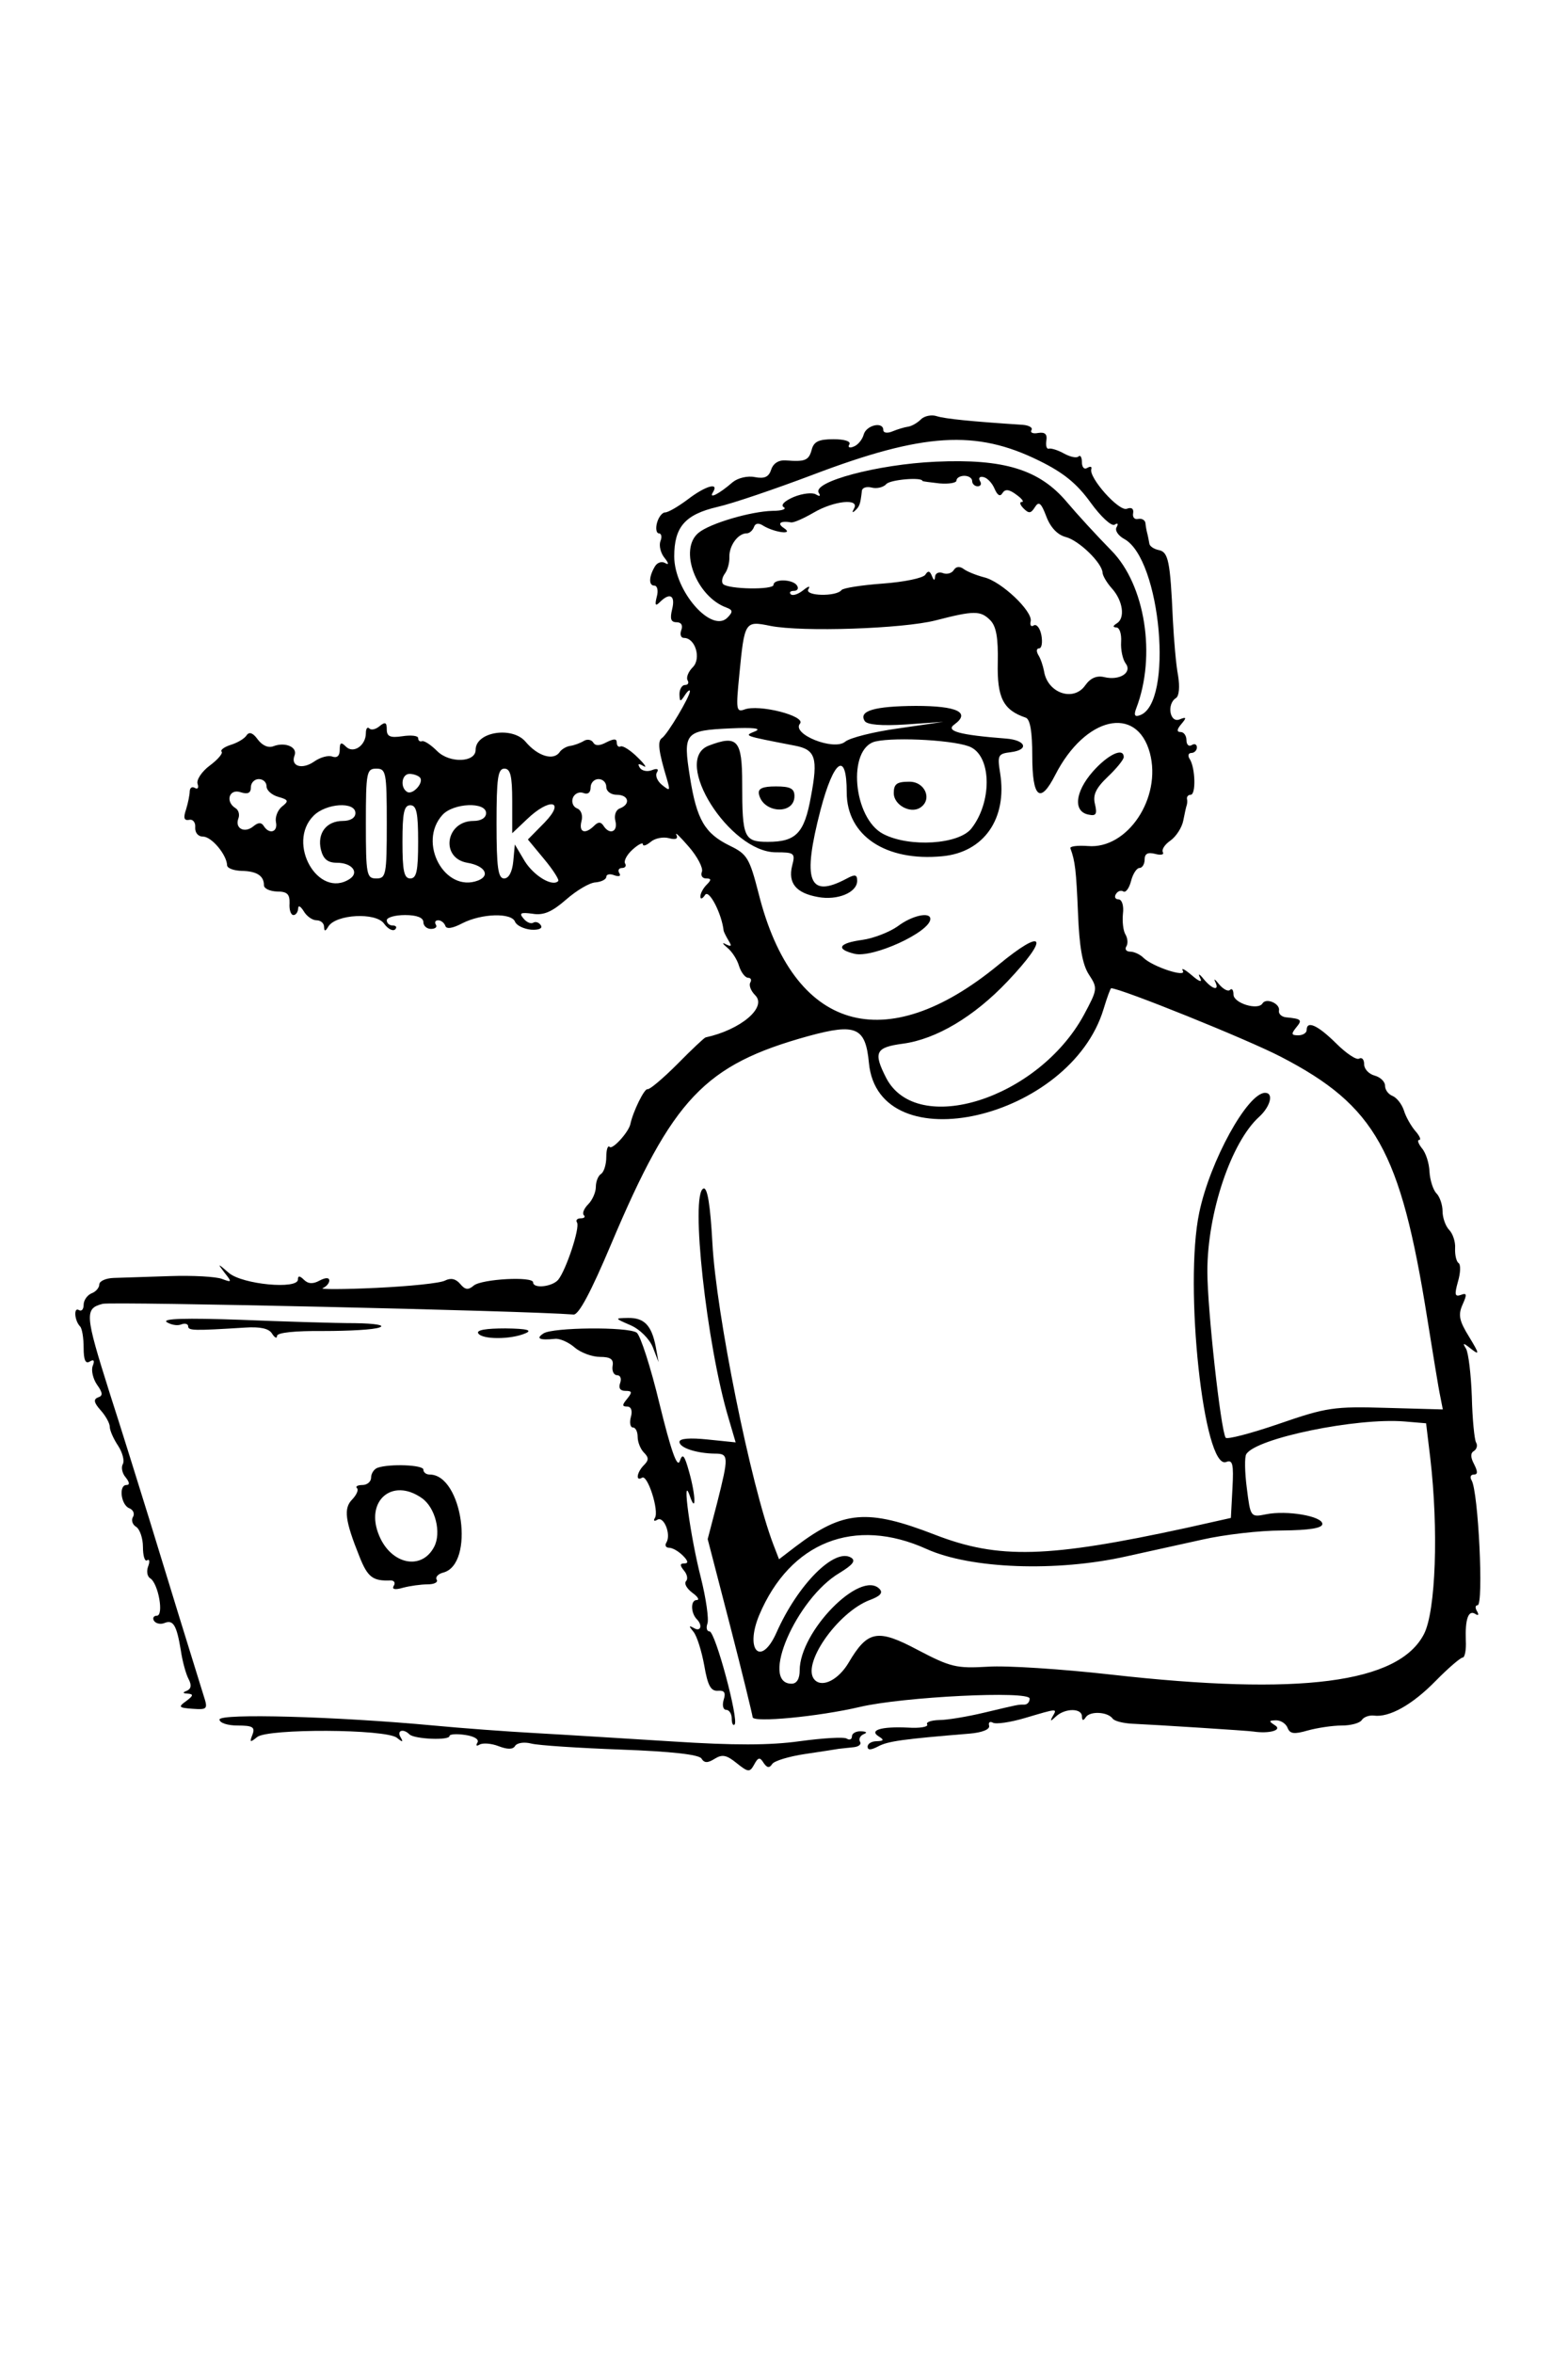 <?xml version="1.0" standalone="no"?>
<!DOCTYPE svg PUBLIC "-//W3C//DTD SVG 20010904//EN"
 "http://www.w3.org/TR/2001/REC-SVG-20010904/DTD/svg10.dtd">
<svg version="1.0" xmlns="http://www.w3.org/2000/svg"
 width="300pt" height="450pt" viewBox="0 0 300 450"
 preserveAspectRatio="xMidYMid meet">
<g transform="translate(0,450) scale(0.05,-0.05)"
fill="#000000" stroke="none">
<path d="M3524 7396 c-13 -13 -35 -26 -49 -28 -14 -2 -41 -10 -60 -18 -19 -8
-35 -6 -35 5 0 34 -65 19 -75 -17 -5 -19 -22 -40 -38 -46 -16 -7 -24 -3 -17 8
7 12 -18 20 -61 20 -56 0 -75 -9 -83 -40 -11 -41 -25 -47 -99 -41 -27 2 -48
-11 -56 -35 -9 -28 -25 -36 -62 -29 -28 6 -65 -3 -85 -19 -53 -46 -93 -66 -76
-39 25 40 -28 25 -96 -27 -36 -27 -75 -50 -87 -50 -11 0 -25 -18 -31 -40 -6
-22 -2 -40 7 -40 10 0 13 -14 6 -30 -6 -17 1 -46 16 -64 16 -20 17 -28 3 -20
-13 8 -30 3 -39 -11 -24 -39 -26 -75 -3 -75 11 0 16 -19 9 -43 -8 -32 -5 -37
12 -20 38 38 60 26 47 -27 -9 -37 -5 -50 17 -50 18 0 25 -12 18 -30 -6 -16 -2
-30 10 -30 44 0 67 -79 34 -112 -17 -17 -26 -39 -20 -50 6 -10 2 -18 -10 -18
-11 0 -21 -16 -21 -35 1 -30 3 -31 20 -5 11 17 20 24 20 16 0 -20 -85 -164
-107 -179 -18 -12 -13 -51 19 -157 13 -45 12 -47 -18 -23 -19 15 -28 37 -20
49 8 13 0 16 -20 8 -18 -7 -39 -2 -46 10 -9 15 -5 17 14 6 15 -9 6 6 -22 33
-27 27 -57 46 -65 42 -8 -4 -15 2 -15 15 0 15 -11 15 -39 1 -26 -14 -43 -15
-51 -1 -7 11 -23 14 -36 6 -13 -8 -37 -17 -52 -19 -15 -2 -33 -13 -40 -23 -23
-35 -84 -17 -131 39 -51 60 -191 38 -191 -31 0 -49 -100 -52 -147 -5 -24 24
-50 41 -58 38 -8 -3 -15 2 -15 12 0 9 -27 12 -60 7 -47 -7 -60 -1 -60 26 0 27
-6 30 -27 13 -15 -13 -33 -17 -40 -9 -7 7 -13 -1 -13 -18 0 -48 -48 -80 -76
-52 -19 19 -24 16 -24 -12 0 -23 -10 -32 -28 -26 -15 6 -46 -2 -70 -19 -46
-32 -91 -18 -75 23 13 32 -35 53 -80 36 -20 -8 -43 2 -61 26 -18 25 -32 30
-42 16 -8 -13 -35 -29 -61 -37 -25 -8 -41 -20 -35 -26 6 -6 -14 -30 -45 -53
-31 -23 -52 -55 -47 -70 5 -15 1 -22 -10 -16 -11 7 -19 1 -20 -12 0 -13 -6
-44 -14 -70 -11 -32 -8 -43 11 -40 15 4 26 -10 24 -29 -1 -20 11 -35 30 -35
33 0 91 -70 92 -110 1 -11 25 -20 55 -21 59 -1 86 -19 86 -55 0 -13 23 -23 50
-24 39 0 49 -10 48 -45 -2 -25 5 -45 15 -45 9 0 17 11 18 25 0 14 9 9 21 -10
11 -19 33 -35 49 -35 16 0 29 -11 29 -25 1 -19 5 -18 17 2 30 46 180 54 212
11 15 -21 34 -31 43 -23 8 8 4 15 -9 15 -13 0 -23 9 -23 20 0 11 32 20 70 20
45 0 70 -10 70 -27 0 -14 13 -26 29 -26 16 0 25 7 19 16 -6 10 -2 17 9 17 11
0 23 -10 27 -21 4 -14 28 -10 66 10 73 37 188 41 201 5 6 -14 33 -27 61 -30
29 -2 45 5 38 16 -7 12 -20 16 -29 11 -9 -6 -26 1 -38 16 -18 21 -10 24 35 18
42 -7 74 7 128 54 40 35 90 65 113 66 23 2 41 12 41 21 0 10 14 13 31 6 18 -6
26 -3 19 8 -7 11 -2 20 10 20 12 0 18 8 12 17 -6 10 7 34 28 53 22 20 40 29
40 21 0 -9 13 -5 30 9 16 14 48 20 70 14 26 -7 36 -2 28 13 -6 13 15 -8 48
-46 33 -38 55 -81 50 -95 -6 -14 1 -26 16 -26 20 0 21 -5 2 -24 -13 -13 -24
-33 -24 -45 0 -12 8 -9 18 6 15 23 64 -72 71 -137 1 -5 10 -23 19 -38 13 -21
11 -24 -10 -14 -16 9 -14 3 4 -12 18 -14 39 -46 46 -71 8 -25 24 -45 35 -45
10 0 14 -8 8 -18 -6 -11 2 -32 19 -49 46 -46 -56 -132 -190 -161 -5 -1 -54
-47 -108 -102 -55 -55 -106 -98 -114 -96 -12 4 -56 -86 -66 -134 -7 -31 -68
-98 -79 -87 -7 8 -13 -10 -13 -38 0 -29 -9 -58 -20 -65 -11 -7 -20 -29 -20
-50 0 -20 -13 -50 -29 -66 -16 -16 -24 -35 -17 -42 7 -6 2 -12 -12 -12 -13 0
-20 -7 -14 -16 12 -20 -42 -182 -72 -219 -23 -27 -96 -35 -96 -10 0 24 -196
13 -227 -12 -21 -18 -33 -17 -52 6 -17 20 -36 24 -58 13 -18 -10 -136 -22
-263 -28 -126 -6 -219 -6 -205 -1 14 6 25 19 25 29 0 12 -14 12 -37 0 -25 -14
-44 -13 -60 3 -16 16 -23 16 -23 1 0 -39 -212 -19 -264 25 -44 38 -45 38 -16
0 28 -35 27 -37 -10 -23 -22 9 -112 14 -200 11 -88 -3 -185 -6 -215 -7 -30 -1
-55 -12 -55 -25 0 -12 -13 -28 -30 -34 -16 -7 -30 -26 -30 -44 0 -17 -8 -26
-18 -20 -21 13 -17 -40 4 -62 8 -7 14 -44 14 -82 0 -46 7 -63 23 -53 16 10 20
4 12 -16 -7 -17 1 -50 16 -72 23 -32 23 -43 4 -49 -18 -7 -16 -20 10 -49 19
-21 35 -50 35 -63 0 -14 14 -46 32 -73 17 -26 25 -58 18 -70 -7 -12 -3 -35 11
-51 15 -19 16 -29 3 -29 -31 0 -21 -77 11 -89 15 -6 21 -21 14 -33 -8 -12 -2
-30 12 -38 14 -9 26 -44 26 -77 0 -34 7 -57 16 -51 9 6 11 -5 4 -23 -7 -18 -4
-39 8 -46 31 -20 53 -143 25 -143 -12 0 -17 -9 -11 -19 7 -11 25 -15 40 -9 34
14 47 -8 63 -105 6 -42 20 -92 30 -110 12 -23 9 -37 -7 -44 -18 -7 -16 -10 4
-11 22 -2 21 -8 -6 -28 -32 -23 -30 -26 24 -30 57 -4 59 -1 42 51 -37 118
-138 446 -208 675 -41 132 -109 351 -153 487 -93 295 -95 318 -25 336 40 9
1611 -26 1802 -41 20 -1 67 88 143 268 236 559 358 687 755 797 183 50 219 34
232 -103 37 -384 771 -215 898 207 13 43 26 79 29 79 36 0 525 -197 651 -263
360 -187 456 -358 558 -997 22 -137 44 -273 50 -300 l10 -51 -215 6 c-201 6
-230 2 -412 -61 -108 -37 -200 -61 -204 -53 -19 30 -70 493 -70 636 0 224 91
494 198 591 43 39 57 92 23 92 -67 0 -211 -261 -252 -458 -59 -279 17 -987
103 -954 25 10 29 -8 24 -101 l-6 -113 -170 -38 c-530 -115 -718 -121 -963
-26 -258 100 -351 92 -532 -45 l-64 -49 -22 57 c-86 226 -219 884 -233 1153
-8 145 -19 213 -34 208 -52 -18 12 -600 96 -879 l27 -92 -107 11 c-68 7 -108
4 -108 -9 0 -23 66 -44 135 -45 54 0 54 -10 9 -189 l-36 -138 86 -332 c47
-182 85 -339 86 -349 0 -22 252 2 410 39 165 39 650 63 650 32 0 -13 -9 -23
-20 -23 -26 0 -20 1 -155 -31 -63 -15 -140 -28 -171 -28 -31 -1 -52 -8 -46
-17 5 -9 -28 -15 -73 -12 -104 5 -151 -10 -112 -34 21 -13 19 -17 -8 -18 -19
0 -35 -9 -35 -21 0 -14 13 -13 40 1 37 20 94 28 350 49 48 4 78 16 75 30 -4
13 3 18 14 12 11 -7 67 1 124 18 125 37 123 37 105 6 -11 -20 -8 -20 13 0 35
32 99 32 99 0 1 -17 5 -18 15 -3 16 24 84 21 103 -6 7 -9 39 -17 72 -19 90 -4
450 -27 466 -30 60 -9 111 5 84 23 -26 17 -26 19 3 20 18 0 38 -13 44 -29 9
-23 25 -25 77 -10 36 10 95 19 130 19 35 0 69 9 77 21 7 11 27 19 46 17 59 -8
147 41 237 133 48 49 95 89 103 89 8 0 14 29 12 65 -3 83 10 118 36 102 12 -8
15 -4 7 10 -8 13 -7 23 2 23 24 0 3 436 -23 478 -7 12 -4 22 9 22 15 0 15 11
1 39 -14 26 -15 43 -1 51 11 7 15 22 8 33 -6 11 -14 89 -16 175 -3 85 -13 167
-22 183 -15 24 -11 24 20 -1 32 -25 31 -18 -8 46 -39 63 -43 85 -25 125 17 38
16 45 -7 36 -23 -8 -25 1 -11 51 10 34 11 66 2 71 -8 6 -14 30 -13 56 2 25 -9
57 -23 71 -14 15 -25 47 -25 71 0 25 -11 56 -23 68 -13 13 -25 51 -27 83 -1
32 -14 73 -29 90 -14 18 -19 32 -10 32 8 0 1 16 -16 35 -16 19 -36 54 -43 78
-8 24 -27 48 -43 55 -16 6 -29 23 -29 39 0 16 -18 33 -40 39 -22 6 -40 25 -40
43 0 18 -8 28 -19 22 -10 -7 -50 20 -89 59 -70 69 -112 88 -112 50 0 -11 -15
-20 -32 -20 -27 0 -28 5 -8 30 24 29 21 33 -40 39 -16 2 -28 13 -26 25 6 27
-49 51 -63 28 -17 -28 -111 1 -111 34 0 17 -6 25 -13 18 -7 -8 -26 2 -42 21
-15 19 -22 24 -15 10 18 -37 -11 -30 -44 10 -17 21 -23 23 -14 5 10 -19 -2
-16 -32 10 -26 22 -41 30 -34 17 17 -28 -116 15 -151 50 -12 12 -35 23 -50 23
-15 0 -22 9 -15 20 7 11 5 31 -3 45 -9 14 -13 50 -10 80 4 31 -4 55 -17 55
-12 0 -17 9 -10 20 7 12 20 16 29 10 9 -5 22 13 29 40 7 28 22 50 32 50 11 0
20 15 20 32 0 23 12 29 40 22 22 -6 35 -3 30 6 -6 10 7 30 29 45 22 16 44 50
49 77 5 26 11 53 13 58 2 6 3 17 1 25 -1 8 5 15 14 15 21 0 18 102 -3 136 -9
13 -6 24 6 24 11 0 21 10 21 21 0 12 -9 16 -20 9 -11 -7 -20 2 -20 19 0 17
-10 31 -22 31 -16 0 -15 10 2 30 22 26 20 29 -7 18 -37 -14 -49 60 -13 82 12
8 15 43 8 86 -8 41 -16 137 -20 214 -10 223 -17 259 -54 266 -19 4 -35 15 -36
25 -2 11 -5 28 -8 39 -3 11 -6 29 -7 40 -2 11 -14 18 -28 15 -14 -3 -22 7 -19
22 3 17 -6 24 -24 17 -30 -12 -147 120 -136 152 3 10 -4 11 -16 4 -11 -7 -20
3 -20 22 0 19 -6 29 -13 22 -7 -7 -31 -2 -55 11 -23 13 -49 21 -58 19 -9 -3
-13 11 -10 31 4 24 -5 33 -31 29 -20 -4 -32 1 -26 11 6 9 -9 18 -33 20 -199
13 -297 23 -329 33 -20 7 -48 1 -61 -12z m452 -158 c94 -46 145 -88 197 -160
39 -54 80 -92 92 -85 12 8 15 4 8 -9 -8 -12 5 -32 28 -45 142 -75 191 -632 60
-675 -19 -7 -23 1 -13 27 77 201 34 472 -95 603 -57 58 -133 141 -170 185
-105 125 -241 167 -503 155 -222 -10 -473 -77 -447 -119 8 -13 4 -15 -11 -6
-13 8 -51 4 -85 -10 -35 -15 -51 -31 -38 -39 12 -7 -7 -14 -43 -14 -83 -2
-240 -48 -283 -84 -77 -63 -9 -244 107 -286 24 -9 25 -16 5 -37 -60 -65 -205
99 -205 233 0 112 41 160 165 189 58 13 222 69 365 123 424 161 625 173 866
54z m-446 -78 c0 -1 29 -5 65 -9 36 -3 65 2 65 11 0 10 14 18 30 18 17 0 30
-9 30 -20 0 -11 10 -20 21 -20 12 0 16 9 9 20 -7 12 -1 19 14 15 14 -3 33 -23
42 -45 11 -25 21 -31 30 -16 10 16 25 15 53 -6 21 -15 31 -28 21 -28 -10 0 -7
-11 7 -25 20 -20 28 -19 43 5 15 24 24 17 44 -36 16 -42 43 -70 74 -78 51 -13
140 -100 141 -137 1 -12 17 -39 36 -60 42 -47 51 -113 19 -133 -16 -10 -17
-15 -2 -16 12 0 20 -25 18 -55 -2 -30 6 -67 17 -82 27 -35 -22 -67 -81 -53
-29 7 -53 -3 -73 -31 -45 -65 -145 -30 -158 54 -4 21 -13 48 -22 62 -8 14 -7
25 3 25 10 0 14 22 9 50 -5 27 -18 44 -29 38 -10 -7 -16 0 -12 16 8 38 -113
153 -179 168 -30 8 -65 22 -78 32 -15 11 -29 9 -37 -4 -8 -13 -27 -18 -42 -12
-15 6 -29 0 -30 -14 -1 -16 -5 -15 -12 3 -8 20 -15 21 -25 5 -8 -13 -81 -28
-162 -34 -82 -6 -153 -17 -159 -25 -20 -26 -142 -23 -127 3 9 14 1 13 -20 -4
-19 -15 -40 -22 -47 -15 -7 7 -2 13 12 13 13 0 19 9 12 20 -15 25 -90 27 -90
3 0 -20 -173 -17 -193 3 -7 7 -4 25 6 39 11 14 19 43 18 65 -1 43 33 90 66 90
11 0 23 11 28 24 5 15 18 17 36 5 43 -26 119 -36 79 -9 -28 18 -14 29 27 22
10 -2 48 15 86 37 78 46 178 56 155 16 -8 -15 -7 -18 4 -8 17 16 20 23 26 75
1 13 18 18 38 13 19 -5 45 1 56 14 17 17 138 27 138 11z m259 -532 c23 -23 31
-67 29 -163 -3 -134 21 -181 107 -210 17 -6 25 -54 25 -145 0 -162 30 -188 88
-74 114 223 312 269 362 84 46 -172 -86 -369 -237 -356 -40 3 -71 -1 -67 -9
18 -49 22 -83 29 -247 5 -130 17 -198 42 -236 34 -52 33 -56 -20 -155 -175
-320 -638 -467 -756 -240 -50 98 -41 117 64 131 127 17 272 103 400 238 163
172 142 209 -35 63 -434 -357 -785 -253 -917 273 -35 136 -44 151 -110 183
-96 47 -127 99 -153 263 -27 170 -20 178 155 186 88 4 121 0 95 -11 -43 -18
-50 -16 151 -55 80 -15 90 -47 62 -195 -25 -140 -57 -173 -165 -173 -91 0 -98
16 -98 222 0 168 -18 188 -128 146 -143 -55 80 -408 257 -408 71 0 75 -3 62
-52 -16 -66 15 -104 99 -119 74 -14 150 17 150 62 0 24 -8 26 -41 8 -145 -77
-170 -9 -99 264 51 193 100 226 100 66 0 -165 149 -265 366 -244 159 15 249
144 221 318 -11 69 -8 74 41 80 71 9 58 46 -18 52 -181 14 -233 29 -198 54 63
46 11 71 -148 71 -158 -1 -220 -19 -195 -58 9 -14 64 -19 157 -13 l144 10
-172 -25 c-95 -13 -186 -36 -204 -51 -43 -36 -206 29 -173 69 25 29 -158 76
-213 54 -31 -11 -32 2 -19 133 20 205 21 207 119 187 122 -24 506 -11 632 21
147 38 172 38 209 1z m-72 -487 c78 -41 78 -211 0 -310 -48 -61 -237 -73 -337
-21 -116 60 -139 328 -30 354 80 18 318 4 367 -23z m-2237 -291 c0 -197 -3
-210 -40 -210 -37 0 -40 13 -40 210 0 197 3 210 40 210 37 0 40 -13 40 -210z
m480 86 l0 -123 56 53 c87 84 150 73 68 -12 l-64 -65 63 -76 c34 -41 58 -79
53 -83 -22 -23 -93 20 -128 76 l-38 64 -6 -65 c-4 -40 -17 -65 -35 -65 -23 0
-29 41 -29 210 0 173 5 210 30 210 23 0 30 -27 30 -124z m-354 91 c19 -18 -26
-69 -48 -56 -28 17 -21 69 9 69 14 0 32 -6 39 -13z m-586 -35 c0 -15 20 -33
45 -40 39 -11 41 -16 14 -37 -17 -14 -27 -41 -23 -60 8 -38 -26 -48 -47 -14
-9 14 -21 14 -40 -2 -33 -27 -71 -8 -57 30 6 15 1 33 -11 40 -40 25 -24 75 19
61 28 -9 40 -4 40 19 0 17 14 31 30 31 17 0 30 -12 30 -28z m1300 -2 c0 -17
18 -30 40 -30 46 0 54 -36 12 -52 -16 -6 -23 -27 -17 -49 10 -41 -23 -54 -46
-17 -10 15 -20 15 -35 0 -35 -35 -60 -26 -49 17 6 22 -1 43 -17 49 -15 6 -22
24 -16 40 6 16 24 25 40 19 17 -7 28 1 28 21 0 18 14 32 30 32 17 0 30 -13 30
-30z m-960 -100 c0 -18 -19 -30 -48 -30 -63 0 -99 -47 -84 -110 9 -36 26 -50
61 -50 58 0 87 -37 49 -62 -120 -78 -243 137 -138 242 48 48 160 55 160 10z
m240 -110 c0 -111 -6 -140 -30 -140 -24 0 -30 29 -30 140 0 111 6 140 30 140
24 0 30 -29 30 -140z m260 110 c0 -18 -19 -30 -48 -30 -107 0 -128 -142 -24
-160 67 -11 90 -49 41 -68 -127 -48 -232 145 -136 251 42 46 167 51 167 7z
m3613 -2467 c32 -274 21 -585 -24 -673 -97 -188 -473 -237 -1199 -155 -187 21
-399 35 -470 30 -120 -7 -142 -2 -268 64 -154 82 -192 75 -265 -49 -38 -64
-99 -96 -129 -66 -55 55 85 258 210 306 41 15 52 28 37 43 -73 73 -305 -163
-305 -312 0 -32 -11 -51 -31 -51 -123 0 18 326 184 424 49 30 63 46 44 58 -63
39 -204 -102 -286 -287 -59 -132 -122 -68 -66 67 118 280 365 378 641 253 169
-76 497 -88 764 -28 77 17 208 46 290 64 83 19 220 35 305 35 106 1 155 9 155
25 0 30 -136 53 -215 37 -60 -12 -60 -11 -74 100 -8 61 -9 120 -2 130 37 61
422 140 605 125 l83 -7 16 -133z"/>
<path d="M4181 6048 c-68 -78 -75 -153 -15 -164 28 -6 33 2 24 40 -9 35 3 61
49 105 34 32 61 66 61 75 0 39 -61 10 -119 -56z"/>
<path d="M2904 5963 c15 -74 136 -81 136 -8 0 29 -16 37 -71 37 -51 0 -69 -8
-65 -29z"/>
<path d="M3435 5457 c-31 -22 -92 -46 -135 -52 -90 -12 -104 -35 -31 -53 70
-18 290 83 291 133 0 29 -71 13 -125 -28z"/>
<path d="M3420 5966 c0 -44 62 -79 100 -56 49 30 21 100 -40 100 -48 0 -60 -8
-60 -44z"/>
<path d="M638 3943 c16 -10 40 -15 55 -9 15 6 27 2 27 -7 0 -17 23 -17 216 -5
59 4 93 -3 105 -23 10 -16 19 -20 19 -9 0 13 69 20 178 19 97 0 194 5 215 14
22 8 -17 15 -95 16 -72 0 -270 6 -440 13 -205 7 -299 5 -280 -9z"/>
<path d="M2413 3931 c35 -15 72 -52 85 -84 l22 -57 -11 60 c-16 81 -44 110
-106 109 -52 -1 -52 -1 10 -28z"/>
<path d="M1830 3900 c15 -24 124 -24 180 0 29 12 7 18 -76 19 -73 0 -112 -6
-104 -19z"/>
<path d="M2080 3900 c-31 -20 -16 -27 44 -21 18 2 52 -13 75 -33 23 -20 67
-36 97 -36 40 0 53 -9 48 -35 -3 -19 5 -35 17 -35 13 0 18 -13 12 -30 -7 -19
0 -30 20 -30 26 0 27 -5 7 -30 -20 -24 -20 -30 0 -30 15 0 21 -16 14 -40 -6
-22 -2 -40 8 -40 10 0 18 -16 18 -36 0 -20 11 -47 24 -60 19 -19 19 -29 0 -48
-27 -27 -33 -64 -7 -48 21 13 66 -127 49 -154 -7 -11 -2 -14 9 -7 25 16 54
-56 35 -87 -7 -11 -2 -20 10 -20 13 0 36 -13 53 -30 20 -20 22 -30 6 -30 -18
0 -18 -7 -2 -27 13 -15 16 -33 8 -41 -8 -9 3 -28 24 -44 21 -15 29 -28 17 -28
-24 0 -23 -49 0 -73 24 -24 15 -50 -11 -34 -20 11 -20 8 -1 -15 13 -16 31 -74
41 -129 13 -76 25 -98 52 -96 25 2 31 -7 22 -35 -6 -21 -2 -38 10 -38 11 0 21
-15 21 -33 0 -19 5 -29 11 -23 17 17 -74 356 -96 356 -10 0 -14 13 -8 30 6 16
-5 95 -25 175 -40 156 -74 403 -43 315 25 -74 24 -2 -2 90 -18 65 -25 73 -36
41 -10 -27 -34 43 -77 218 -34 142 -74 265 -88 274 -36 23 -320 20 -356 -3z"/>
<path d="M1445 3386 c-14 -5 -25 -22 -25 -38 0 -15 -15 -28 -33 -28 -19 0 -28
-6 -21 -12 7 -7 -2 -26 -18 -43 -34 -34 -28 -81 28 -220 31 -78 51 -93 119
-90 13 0 19 -9 12 -20 -9 -14 4 -17 35 -8 26 7 69 13 94 13 26 0 41 8 35 18
-6 9 5 22 25 27 122 32 74 375 -52 375 -13 0 -24 8 -24 19 0 18 -128 23 -175
7z m169 -116 c52 -36 76 -133 47 -187 -48 -91 -164 -67 -210 43 -56 132 49
224 163 144z"/>
<path d="M840 2423 c0 -13 31 -23 69 -23 58 0 68 -6 57 -35 -12 -30 -9 -31 18
-9 41 33 493 31 535 -3 22 -18 25 -17 14 2 -16 26 10 35 34 11 19 -18 153 -24
153 -6 0 7 27 9 60 4 35 -5 54 -17 47 -29 -7 -12 -4 -15 8 -8 12 7 45 5 73 -6
34 -13 55 -13 63 1 8 12 35 16 62 9 27 -7 181 -17 342 -23 194 -7 299 -19 309
-34 11 -18 24 -18 51 -1 29 18 46 14 84 -17 44 -35 50 -36 67 -5 15 28 22 29
36 6 13 -19 22 -21 33 -4 8 12 65 29 125 38 61 9 119 18 130 20 11 1 36 4 56
6 20 2 31 11 25 21 -6 10 0 23 14 29 15 6 11 10 -10 11 -19 1 -35 -8 -35 -19
0 -12 -9 -16 -20 -9 -11 7 -91 2 -180 -10 -114 -16 -253 -16 -485 -1 -179 11
-415 26 -525 32 -110 6 -285 19 -390 29 -375 35 -820 47 -820 23z"/>
</g>
</svg>
